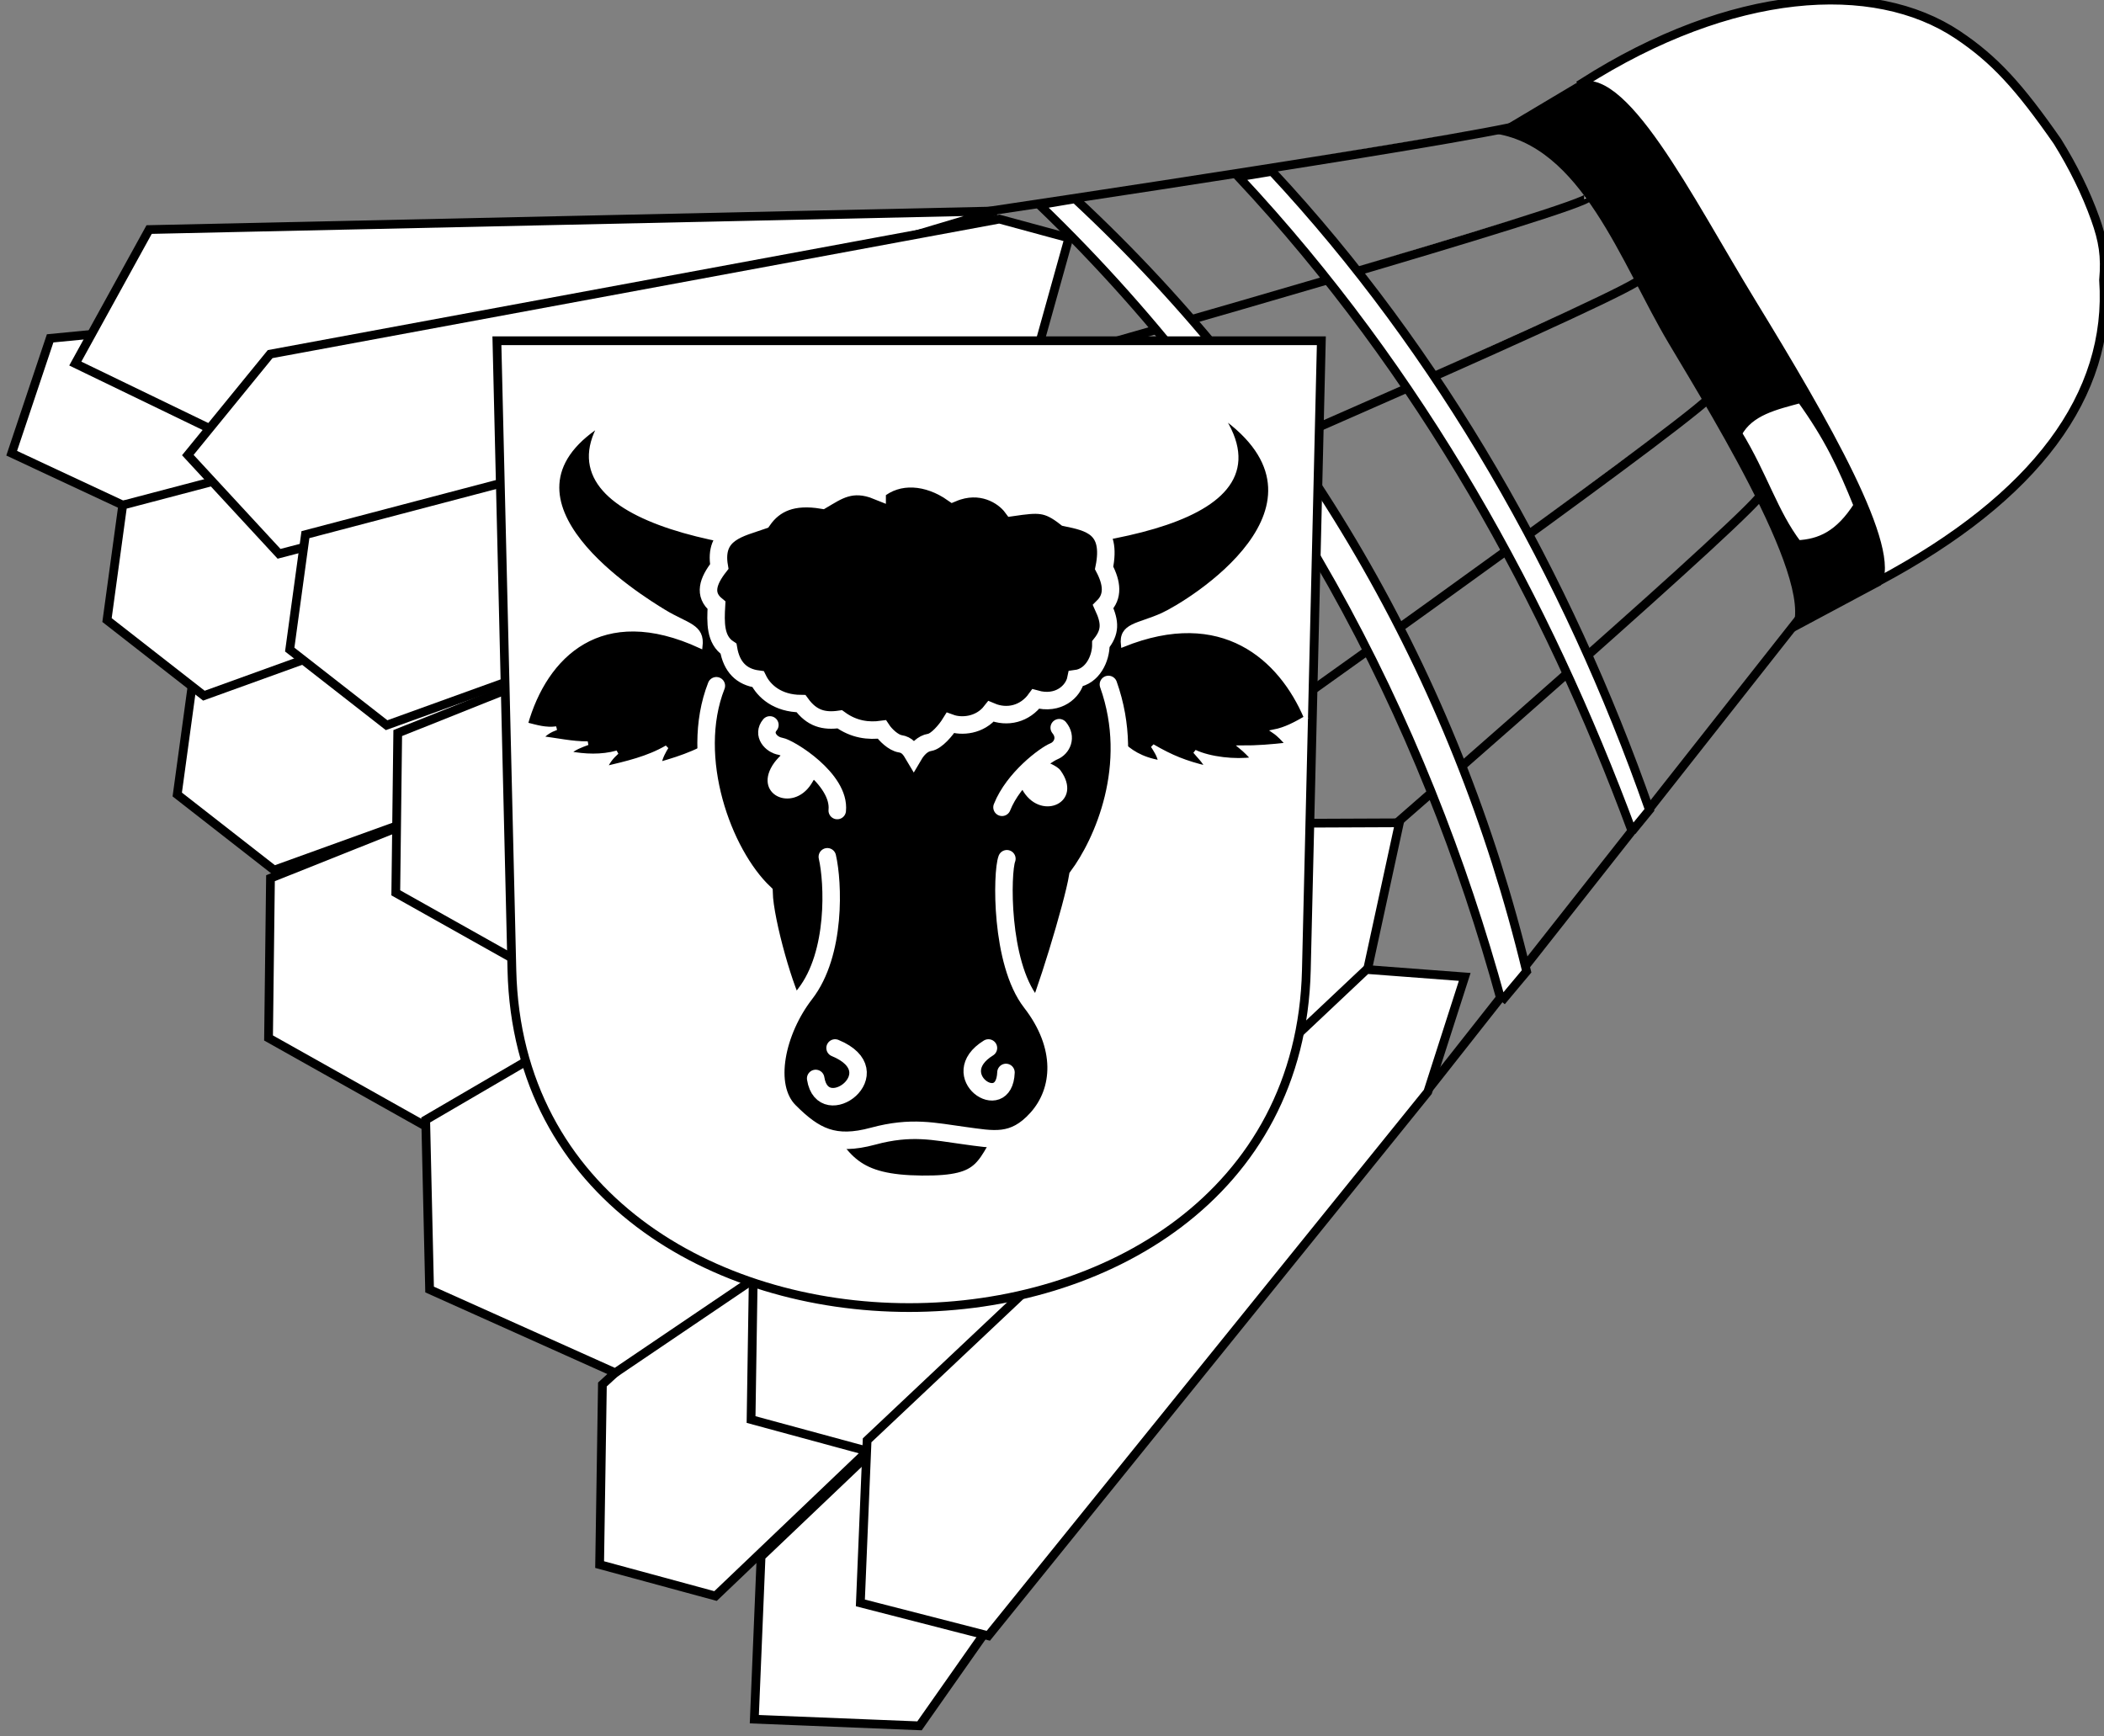 <?xml version="1.0" encoding="UTF-8" standalone="no"?>
<!-- Created with Inkscape (http://www.inkscape.org/) -->

<svg
   xmlns:dc="http://purl.org/dc/elements/1.1/"
   xmlns:cc="http://creativecommons.org/ns#"
   xmlns:rdf="http://www.w3.org/1999/02/22-rdf-syntax-ns#"
   xmlns:svg="http://www.w3.org/2000/svg"
   xmlns="http://www.w3.org/2000/svg"
   xmlns:sodipodi="http://sodipodi.sourceforge.net/DTD/sodipodi-0.dtd"
   xmlns:inkscape="http://www.inkscape.org/namespaces/inkscape"
   width="135.679mm"
   height="111.962mm"
   viewBox="0 0 135.679 111.962"
   version="1.1"
   id="svg4226"
   inkscape:version="0.92.3 (2405546, 2018-03-11)"
   sodipodi:docname="bc-oberurdorf-lineart.svg">
  <rect x="0" y="0" width="135.679" height="111.962" fill="#808080" stroke="none"/>
  <defs
     id="defs4220" />
  <sodipodi:namedview
     id="base"
     pagecolor="#ffffff"
     bordercolor="#666666"
     borderopacity="1.0"
     inkscape:pageopacity="0.0"
     inkscape:pageshadow="2"
     inkscape:zoom="2.1765625"
     inkscape:cx="330.13976"
     inkscape:cy="206.31303"
     inkscape:document-units="mm"
     inkscape:current-layer="layer1"
     showgrid="false"
     fit-margin-top="0"
     fit-margin-left="0"
     fit-margin-right="0"
     fit-margin-bottom="0"
     inkscape:window-width="2238"
     inkscape:window-height="1776"
     inkscape:window-x="0"
     inkscape:window-y="22"
     inkscape:window-maximized="0" />
  <g
     inkscape:label="Layer 1"
     inkscape:groupmode="layer"
     id="layer1"
     transform="translate(0.852,-81.734)">
    <g
       style="display:inline"
       id="g5242"
       transform="matrix(0.282,0,0,0.282,514.76,-272.395)">
      <g
         inkscape:export-ydpi="14.04"
         inkscape:export-xdpi="14.04"
         inkscape:export-filename="/home/ale/docs/src/htdocs-bc_oberurdorf/resources/bc-oberurdorf-75.png"
         id="g4758">
        <g
           id="g4613"
           transform="translate(0,1.414)">
          <path
             sodipodi:nodetypes="cc"
             inkscape:connector-curvature="0"
             id="path3340-9-9-5-7-8-5-1-6-8"
             d="m -1413.846,1391.864 -88.302,112.067"
             style="display:inline;fill:#ffffff;stroke:#000000;stroke-width:2;stroke-linecap:butt;stroke-linejoin:miter;stroke-miterlimit:4;stroke-dasharray:none;stroke-opacity:1" />
          <path
             d="m -1664.787,1619.384 -26.505,-7.195 0.636,-41.186 103.297,-95.098 44.322,-0.189 -7.512,34.621 z"
             style="display:inline;fill:#ffffff;stroke:#000000;stroke-width:2;stroke-miterlimit:4;stroke-dasharray:none"
             id="path4976-9-0-9-8"
             inkscape:connector-curvature="0" />
          <path
             d="m -1800.313,1369.895 -25.427,-11.878 8.795,-26.272 163.063,-15.787 24.095,0.56 -12.702,30.104 z"
             style="display:inline;fill:#ffffff;stroke:#000000;stroke-width:2;stroke-miterlimit:4;stroke-dasharray:none"
             id="path4982-0-8-2-4-3"
             inkscape:connector-curvature="0"
             sodipodi:nodetypes="ccccccc" />
          <path
             d="m -1618.142,1649.066 -37.773,-1.519 1.543,-37.181 106.787,-101.671 31.286,-4.668 z"
             style="display:inline;fill:#ffffff;stroke:#000000;stroke-width:2;stroke-miterlimit:4;stroke-dasharray:none"
             id="path4974-7-9-6-0"
             inkscape:connector-curvature="0"
             sodipodi:nodetypes="cccccc" />
          <path
             d="m -1765.723,1453.366 -22.155,-17.294 3.592,-26.285 160.065,-42.089 24.024,-1.938 -9.516,31.257 z"
             style="display:inline;fill:#ffffff;stroke:#000000;stroke-width:2;stroke-miterlimit:4;stroke-dasharray:none"
             id="path4982-8-7-9-2"
             inkscape:connector-curvature="0" />
          <path
             d="m -1781.784,1413.465 -22.155,-17.294 3.592,-26.285 160.065,-42.089 24.024,-1.938 -9.516,31.257 z"
             style="display:inline;fill:#ffffff;stroke:#000000;stroke-width:2;stroke-miterlimit:4;stroke-dasharray:none"
             id="path4982-0-5-2-1"
             inkscape:connector-curvature="0" />
          <path
             sodipodi:nodetypes="ccccccc"
             d="m -1731.379,1511.759 -35.623,-20.009 0.444,-36.539 147.175,-58.748 30.232,3.506 -6.176,36.863 z"
             style="display:inline;fill:#ffffff;stroke:#000000;stroke-width:2;stroke-miterlimit:4;stroke-dasharray:none"
             id="path4980-3-7-0-4"
             inkscape:connector-curvature="0" />
          <path
             d="m -1573.737,1491.171 9.666,-43.435 -39.541,-11.674 -127.456,74.44 0.892,38.781 42.451,19.044 z"
             style="display:inline;fill:#ffffff;stroke:#000000;stroke-width:2;stroke-miterlimit:4;stroke-dasharray:none"
             id="path4978-7-7-7-1"
             inkscape:connector-curvature="0" />
          <path
             sodipodi:nodetypes="ccccc"
             d="m -1775.433,1354.807 -35.761,-17.295 16.885,-30.65 193.653,-4.248 z"
             style="display:inline;fill:#ffffff;stroke:#000000;stroke-width:2;stroke-miterlimit:4;stroke-dasharray:none"
             id="path4986-2-2-9"
             inkscape:connector-curvature="0" />
          <path
             sodipodi:nodetypes="ccccsccccc"
             inkscape:connector-curvature="0"
             id="path4896-1-1-0"
             style="display:inline;fill:#ffffff;stroke:#000000;stroke-width:2;stroke-miterlimit:4;stroke-dasharray:none"
             d="m -1398.748,1387.246 c 35.818,-19.109 53.201,-42.527 51.37,-68.838 0.481,-5.44 -0.107,-9.009 -1.897,-14.018 -2.115,-5.918 -5.093,-11.957 -8.665,-17.696 -8.769,-12.586 -14.383,-18.75 -22.784,-24.364 -19.247,-12.861 -51.669,-10.748 -85.882,11.044 l 1.867,3.134 64.121,107.605 1.867,3.134 z" />
          <path
             sodipodi:nodetypes="cc"
             inkscape:connector-curvature="0"
             id="path3340-4-7"
             d="m -1603.137,1302.787 c 0,0 126.25,-18.75 125.25,-20.75"
             style="display:inline;fill:#ffffff;stroke:#000000;stroke-width:2;stroke-linecap:butt;stroke-linejoin:miter;stroke-miterlimit:4;stroke-dasharray:none;stroke-opacity:1" />
          <path
             id="path3340-9-9-5-0-7"
             d="m -1560.18,1366.521 c 0,0 108.075,-46.567 107.075,-48.567"
             style="display:inline;fill:#ffffff;stroke:#000000;stroke-width:2;stroke-linecap:butt;stroke-linejoin:miter;stroke-miterlimit:4;stroke-dasharray:none;stroke-opacity:1"
             inkscape:connector-curvature="0" />
          <path
             id="path4492"
             d="m -1532.177,1414.97 c 0,0 96.512,-68.677 95.512,-70.677"
             style="display:inline;fill:#ffffff;stroke:#000000;stroke-width:2;stroke-linecap:butt;stroke-linejoin:miter;stroke-miterlimit:4;stroke-dasharray:none;stroke-opacity:1"
             inkscape:connector-curvature="0" />
          <path
             sodipodi:nodetypes="cc"
             inkscape:connector-curvature="0"
             id="path4500"
             d="m -1509.037,1442.62 c 0,0 84.509,-73.523 83.509,-75.523"
             style="display:inline;fill:#ffffff;stroke:#000000;stroke-width:2;stroke-linecap:butt;stroke-linejoin:miter;stroke-miterlimit:4;stroke-dasharray:none;stroke-opacity:1" />
          <path
             sodipodi:nodetypes="cc"
             inkscape:connector-curvature="0"
             id="path4482"
             d="m -1581.526,1334.768 c 0,0 117.278,-33.314 116.278,-35.314"
             style="display:inline;fill:#ffffff;stroke:#000000;stroke-width:2;stroke-linecap:butt;stroke-linejoin:miter;stroke-miterlimit:4;stroke-dasharray:none;stroke-opacity:1" />
          <path
             sodipodi:nodetypes="csccscc"
             inkscape:connector-curvature="0"
             id="rect4906-5-9-8"
             d="m -1419.974,1399.799 c 9.52,-7.319 -16.24,-49.102 -26.86,-66.938 -10.896,-18.3 -19.943,-45.463 -40.344,-48.041 l 19.105,-11.387 c 11.261,-5.304 26.451,25.71 41.161,49.76 16.387,26.791 33.804,56.828 28.591,65.027 z"
             style="display:inline;fill:#000000;stroke-width:2;stroke-miterlimit:4;stroke-dasharray:none" />
          <path
             sodipodi:nodetypes="ccccc"
             inkscape:connector-curvature="0"
             id="rect8328-8-1-8"
             d="m -1416.604,1345.506 c 6.349,8.81 9.408,15.341 13.088,24.475 -4.322,6.806 -8.736,8.669 -13.852,8.936 -5.497,-7.216 -7.749,-15.653 -13.712,-25.417 2.712,-5.129 8.701,-6.436 14.476,-7.994 z"
             style="display:inline;fill:#ffffff;stroke:#000000;stroke-width:2;stroke-miterlimit:4;stroke-dasharray:none" />
          <path
             d="m -1764.599,1381.021 -20.863,-22.583 18.827,-23.089 166.747,-30.876 15.903,4.317 -7.557,27.088 z"
             style="display:inline;fill:#ffffff;stroke:#000000;stroke-width:2;stroke-miterlimit:4;stroke-dasharray:none"
             id="path4984-7-2-1"
             inkscape:connector-curvature="0" />
          <path
             d="m -1740.003,1420.217 -22.155,-17.294 3.592,-26.285 160.065,-42.089 24.024,-1.938 -9.516,31.257 z"
             style="display:inline;fill:#ffffff;stroke:#000000;stroke-width:2;stroke-miterlimit:4;stroke-dasharray:none"
             id="path4982-7-3-4"
             inkscape:connector-curvature="0" />
          <path
             sodipodi:nodetypes="ccccccc"
             d="m -1702.282,1478.565 -35.623,-20.009 0.444,-36.539 147.175,-58.748 30.232,3.506 -6.176,36.863 z"
             style="display:inline;fill:#ffffff;stroke:#000000;stroke-width:2;stroke-miterlimit:4;stroke-dasharray:none"
             id="path4980-4-2-6"
             inkscape:connector-curvature="0" />
          <path
             d="m -1541.41,1459.223 9.666,-43.435 -39.541,-11.674 -127.456,74.44 0.892,38.781 42.451,19.043 z"
             style="display:inline;fill:#ffffff;stroke:#000000;stroke-width:2;stroke-miterlimit:4;stroke-dasharray:none"
             id="path4978-2-9-2"
             inkscape:connector-curvature="0" />
          <path
             d="m -1630.157,1586.21 -26.505,-7.195 0.636,-41.186 103.297,-95.098 44.322,-0.189 -7.512,34.621 z"
             style="display:inline;fill:#ffffff;stroke:#000000;stroke-width:2;stroke-miterlimit:4;stroke-dasharray:none"
             id="path4976-5-9-6"
             inkscape:connector-curvature="0" />
          <path
             d="m -1602.408,1628.469 -29.259,-7.519 1.543,-37.181 114.211,-107.681 22.447,1.696 -8.443,26.29 z"
             style="display:inline;fill:#ffffff;stroke:#000000;stroke-width:2;stroke-miterlimit:4;stroke-dasharray:none"
             id="path4974-5-5-7"
             inkscape:connector-curvature="0"
             sodipodi:nodetypes="ccccccc" />
          <path
             sodipodi:nodetypes="cccccccccc"
             inkscape:connector-curvature="0"
             id="rect5078-3-5-5"
             style="display:inline;fill:#ffffff;stroke:#000000;stroke-width:2;stroke-miterlimit:4;stroke-dasharray:none"
             d="m -1485.07,1483.39 5.753,-6.873 c -16.164,-67.186 -51.26,-128.36 -103.25,-176.69 l -8.146,1.374 c 55.355,53.335 87.956,117.555 105.644,182.19 z m 29.863,-38.945 3.983,-4.858 c -18.719,-53.55 -47.794,-104.739 -86.308,-146.035 l -7.644,1.258 c 42.018,44.951 70.538,97.155 89.969,149.636 z" />
        </g>
      </g>
      <g
         inkscape:export-ydpi="14.04"
         inkscape:export-xdpi="14.04"
         inkscape:export-filename="/home/ale/docs/src/htdocs-bc_oberurdorf/resources/bc-oberurdorf-75.png"
         transform="translate(-470,-106)"
         id="g4600">
        <path
           id="path3282-4-7-3"
           style="fill:#ffffff;fill-opacity:1;fill-rule:evenodd;stroke:#000000;stroke-width:2;stroke-linecap:butt;stroke-miterlimit:4;stroke-dasharray:none;stroke-dashoffset:0;stroke-opacity:1"
           d="m -1244.781,1439.703 3.428,143.985 c 2.448,102.846 179.222,102.846 181.671,0 l 3.428,-143.985 z"
           inkscape:connector-curvature="0" />
        <path
           id="path5082-1-5-4"
           style="color:#000000;display:inline;overflow:visible;visibility:visible;fill:#000000;fill-opacity:1;fill-rule:evenodd;stroke:#ffffff;stroke-width:0.847;stroke-linecap:butt;stroke-linejoin:miter;stroke-miterlimit:4;stroke-dasharray:none;stroke-dashoffset:0;stroke-opacity:1;marker:none;enable-background:accumulate"
           d="m -1107.981,1525.34 c 4.666,3.717 6.059,9.229 14.842,10.73 -0.181,-1.443 -1.206,-2.886 -1.704,-3.696 4.361,2.543 7.561,3.818 12.45,4.989 -0.685,-1.511 -2.003,-2.705 -2.793,-3.689 3.471,1.633 9.215,2.262 13.32,1.679 -0.915,-0.958 -1.831,-1.915 -2.746,-2.662 3.639,0.024 7.066,-0.268 10.6,-0.666 -0.933,-1.063 -1.867,-2.126 -3.117,-2.978 2.699,-0.522 4.94,-1.761 7.323,-3.128 -5.751,-13.532 -19.077,-25.776 -41.853,-16.561 -0.591,-4.799 3.56,-4.479 9.107,-7.017 5.874,-2.687 42.618,-25 13.436,-45.534 16.23,24.334 -27.107,30.765 -68.904,31.758 -41.666,0.99 -85.624,-7.565 -73.154,-29.668 -26.793,17.4 9.503,39.563 14.631,42.698 5.204,3.182 8.952,3.263 8.361,8.062 -22.776,-10.558 -35.523,2.108 -39.931,17.73 2.488,0.627 4.449,1.255 6.937,0.932 -1.461,0.535 -2.5,1.176 -3.434,2.239 3.533,0.398 6.961,1.218 10.6,1.194 -1.443,0.535 -2.992,1.071 -4.33,2.239 3.683,0.689 7.471,0.851 11.048,-0.149 -1.212,1.089 -2.003,2.072 -2.687,3.583 4.889,-1.17 9.672,-2.235 14.034,-4.777 -0.498,0.81 -1.417,2.358 -1.599,3.802 5.194,-1.5 10.07,-3.107 14.736,-6.824"
           inkscape:connector-curvature="0" />
        <path
           id="path4104-1-4-4"
           style="fill:#000000;fill-opacity:1;fill-rule:evenodd;stroke:#ffffff;stroke-width:4;stroke-linecap:round;stroke-linejoin:miter;stroke-miterlimit:4;stroke-dasharray:none;stroke-opacity:1"
           d="m -1104.945,1518.314 c 6.606,18.55 -1.306,36.204 -7.017,43.892 -1.082,6.644 -8.008,29.151 -9.921,32.387 -1.965,3.322 1.642,12.584 -5.226,23.663 -6.433,10.378 -5.346,14.522 -20.529,14.373 -15.289,-0.15 -18.305,-4.737 -24.37,-15.799 -6.267,-11.43 -1.536,-20.48 -4.346,-24.224 -2.256,-3.007 -7.179,-20.023 -7.347,-26.667 -9.443,-9.032 -17.355,-30.866 -10.898,-47.326"
           inkscape:connector-curvature="0"
           sodipodi:nodetypes="ccssssccc" />
        <path
           id="path5080-5-4-1"
           style="color:#000000;display:inline;overflow:visible;visibility:visible;fill:#000000;fill-opacity:1;fill-rule:evenodd;stroke:#ffffff;stroke-width:4;stroke-linecap:round;stroke-linejoin:miter;stroke-miterlimit:4;stroke-dasharray:none;stroke-dashoffset:0;stroke-opacity:1;marker:none;enable-background:accumulate"
           d="m -1169.22,1557.728 c 1.344,5.822 2.09,22.095 -5.076,31.352 -6.491,8.384 -9.405,21.05 -3.583,26.873 5.822,5.822 10.301,8.062 19.11,5.673 8.808,-2.389 14.034,-1.045 20.752,-0.149 6.718,0.896 11.346,2.09 16.721,-3.881 5.735,-6.373 6.42,-16.572 -1.344,-26.574 -7.064,-9.102 -6.718,-29.709 -5.524,-32.844"
           inkscape:connector-curvature="0" />
        <path
           id="path5107-0-6-2"
           style="color:#000000;display:inline;overflow:visible;visibility:visible;fill:#000000;fill-opacity:1;fill-rule:evenodd;stroke:#ffffff;stroke-width:4;stroke-linecap:butt;stroke-linejoin:miter;stroke-miterlimit:4;stroke-dasharray:none;stroke-dashoffset:0;stroke-opacity:1;marker:none;enable-background:accumulate"
           d="m -1157.83,1474.03 c 4.828,-4.05 11.618,-3.44 17.276,0.528 6.397,-2.683 11.573,0.491 13.618,3.273 6.054,-0.875 7.956,-1.045 12.246,2.322 5.422,1.124 10.652,2.244 8.762,11.507 1.827,3.464 2.158,6.525 -0.211,8.867 1.671,3.628 1.657,5.805 -0.528,8.551 0.038,3.311 -1.903,7.422 -5.701,7.918 -0.593,2.952 -4.022,6.085 -9.184,4.645 -2.466,3.4 -6.516,4.431 -10.24,2.85 -2.525,3.225 -6.727,3.577 -9.29,2.639 -1.02,1.654 -3.18,4.189 -4.75,4.434 -1.583,0.246 -2.815,1.583 -3.624,2.956 -0.808,-1.372 -1.512,-2.393 -3.096,-2.639 -1.571,-0.244 -3.413,-2.041 -4.223,-3.273 -2.985,0.41 -6.342,0.058 -9.607,-2.322 -3.618,0.526 -6.401,-0.189 -8.867,-3.589 -5.373,-0.038 -8.485,-2.854 -9.818,-5.595 -3.798,-0.496 -6.055,-2.812 -6.756,-6.967 -3.079,-2.045 -2.974,-5.948 -2.745,-9.923 -3.017,-2.472 -1.952,-5.556 0.633,-8.867 -1.33,-7.77 4.762,-8.737 9.923,-10.557 2.749,-3.945 6.937,-5.755 13.618,-4.645 3.415,-1.998 6.679,-4.501 12.562,-2.111 z"
           inkscape:connector-curvature="0" />
        <path
           id="path5114-1-1-2"
           style="color:#000000;display:inline;overflow:visible;visibility:visible;fill:none;stroke:#ffffff;stroke-width:4;stroke-linecap:round;stroke-linejoin:miter;stroke-miterlimit:4;stroke-dasharray:none;stroke-dashoffset:0;stroke-opacity:1;marker:none;enable-background:accumulate"
           d="m -1182.358,1527.57 c -1.8,2.17 0.284,4.525 2.389,4.88 2.119,0.357 13.754,7.503 13.014,14.696"
           inkscape:connector-curvature="0" />
        <path
           id="path5116-9-2-5"
           style="color:#000000;display:inline;overflow:visible;visibility:visible;fill:none;stroke:#ffffff;stroke-width:4;stroke-linecap:round;stroke-linejoin:miter;stroke-miterlimit:4;stroke-dasharray:none;stroke-dashoffset:0;stroke-opacity:1;marker:none;enable-background:accumulate"
           d="m -1116.195,1528.204 c 1.8,2.17 0.666,4.631 -1.228,5.407 -1.984,0.814 -9.215,6.131 -11.853,12.796"
           inkscape:connector-curvature="0" />
        <path
           id="path5122-0-1-8"
           style="color:#000000;display:inline;overflow:visible;visibility:visible;fill:none;stroke:#ffffff;stroke-width:4;stroke-linecap:round;stroke-linejoin:miter;stroke-miterlimit:4;stroke-dasharray:none;stroke-dashoffset:0;stroke-opacity:1;marker:none;enable-background:accumulate"
           d="m -1132.382,1601.454 c -10.105,6.258 3.627,15.679 4.011,5.595"
           inkscape:connector-curvature="0" />
        <path
           id="path5124-2-4-9"
           style="color:#000000;display:inline;overflow:visible;visibility:visible;fill:none;stroke:#ffffff;stroke-width:4;stroke-linecap:round;stroke-linejoin:miter;stroke-miterlimit:4;stroke-dasharray:none;stroke-dashoffset:0;stroke-opacity:1;marker:none;enable-background:accumulate"
           d="m -1167.451,1601.454 c 13.378,5.519 -2.782,17.474 -4.434,6.967"
           inkscape:connector-curvature="0" />
        <path
           id="path5126-9-9-6"
           style="fill:#ffffff;fill-opacity:1;fill-rule:evenodd;stroke:none"
           d="m -1181.333,1536.17 c -5.237,7.202 4.101,11.621 8.42,4.931 0.726,-1.125 2.044,-3.454 1.628,-2.637 l -7.87,-4.073 c 1.445,-2.114 -1.363,0.66 -2.177,1.78 z"
           inkscape:connector-curvature="0"
           sodipodi:nodetypes="ccccc" />
        <path
           id="path11915-2-3-6"
           style="fill:#ffffff;fill-opacity:1;fill-rule:evenodd;stroke:none"
           d="m -1115.912,1537.962 c 5.237,7.202 -4.101,11.621 -8.42,4.931 -0.726,-1.125 -1.103,-2.595 -1.103,-2.595 l 6.047,-4.371 c 0,0 2.661,0.916 3.475,2.035 z"
           inkscape:connector-curvature="0"
           sodipodi:nodetypes="ccccc" />
      </g>
    </g>
  </g>
</svg>
